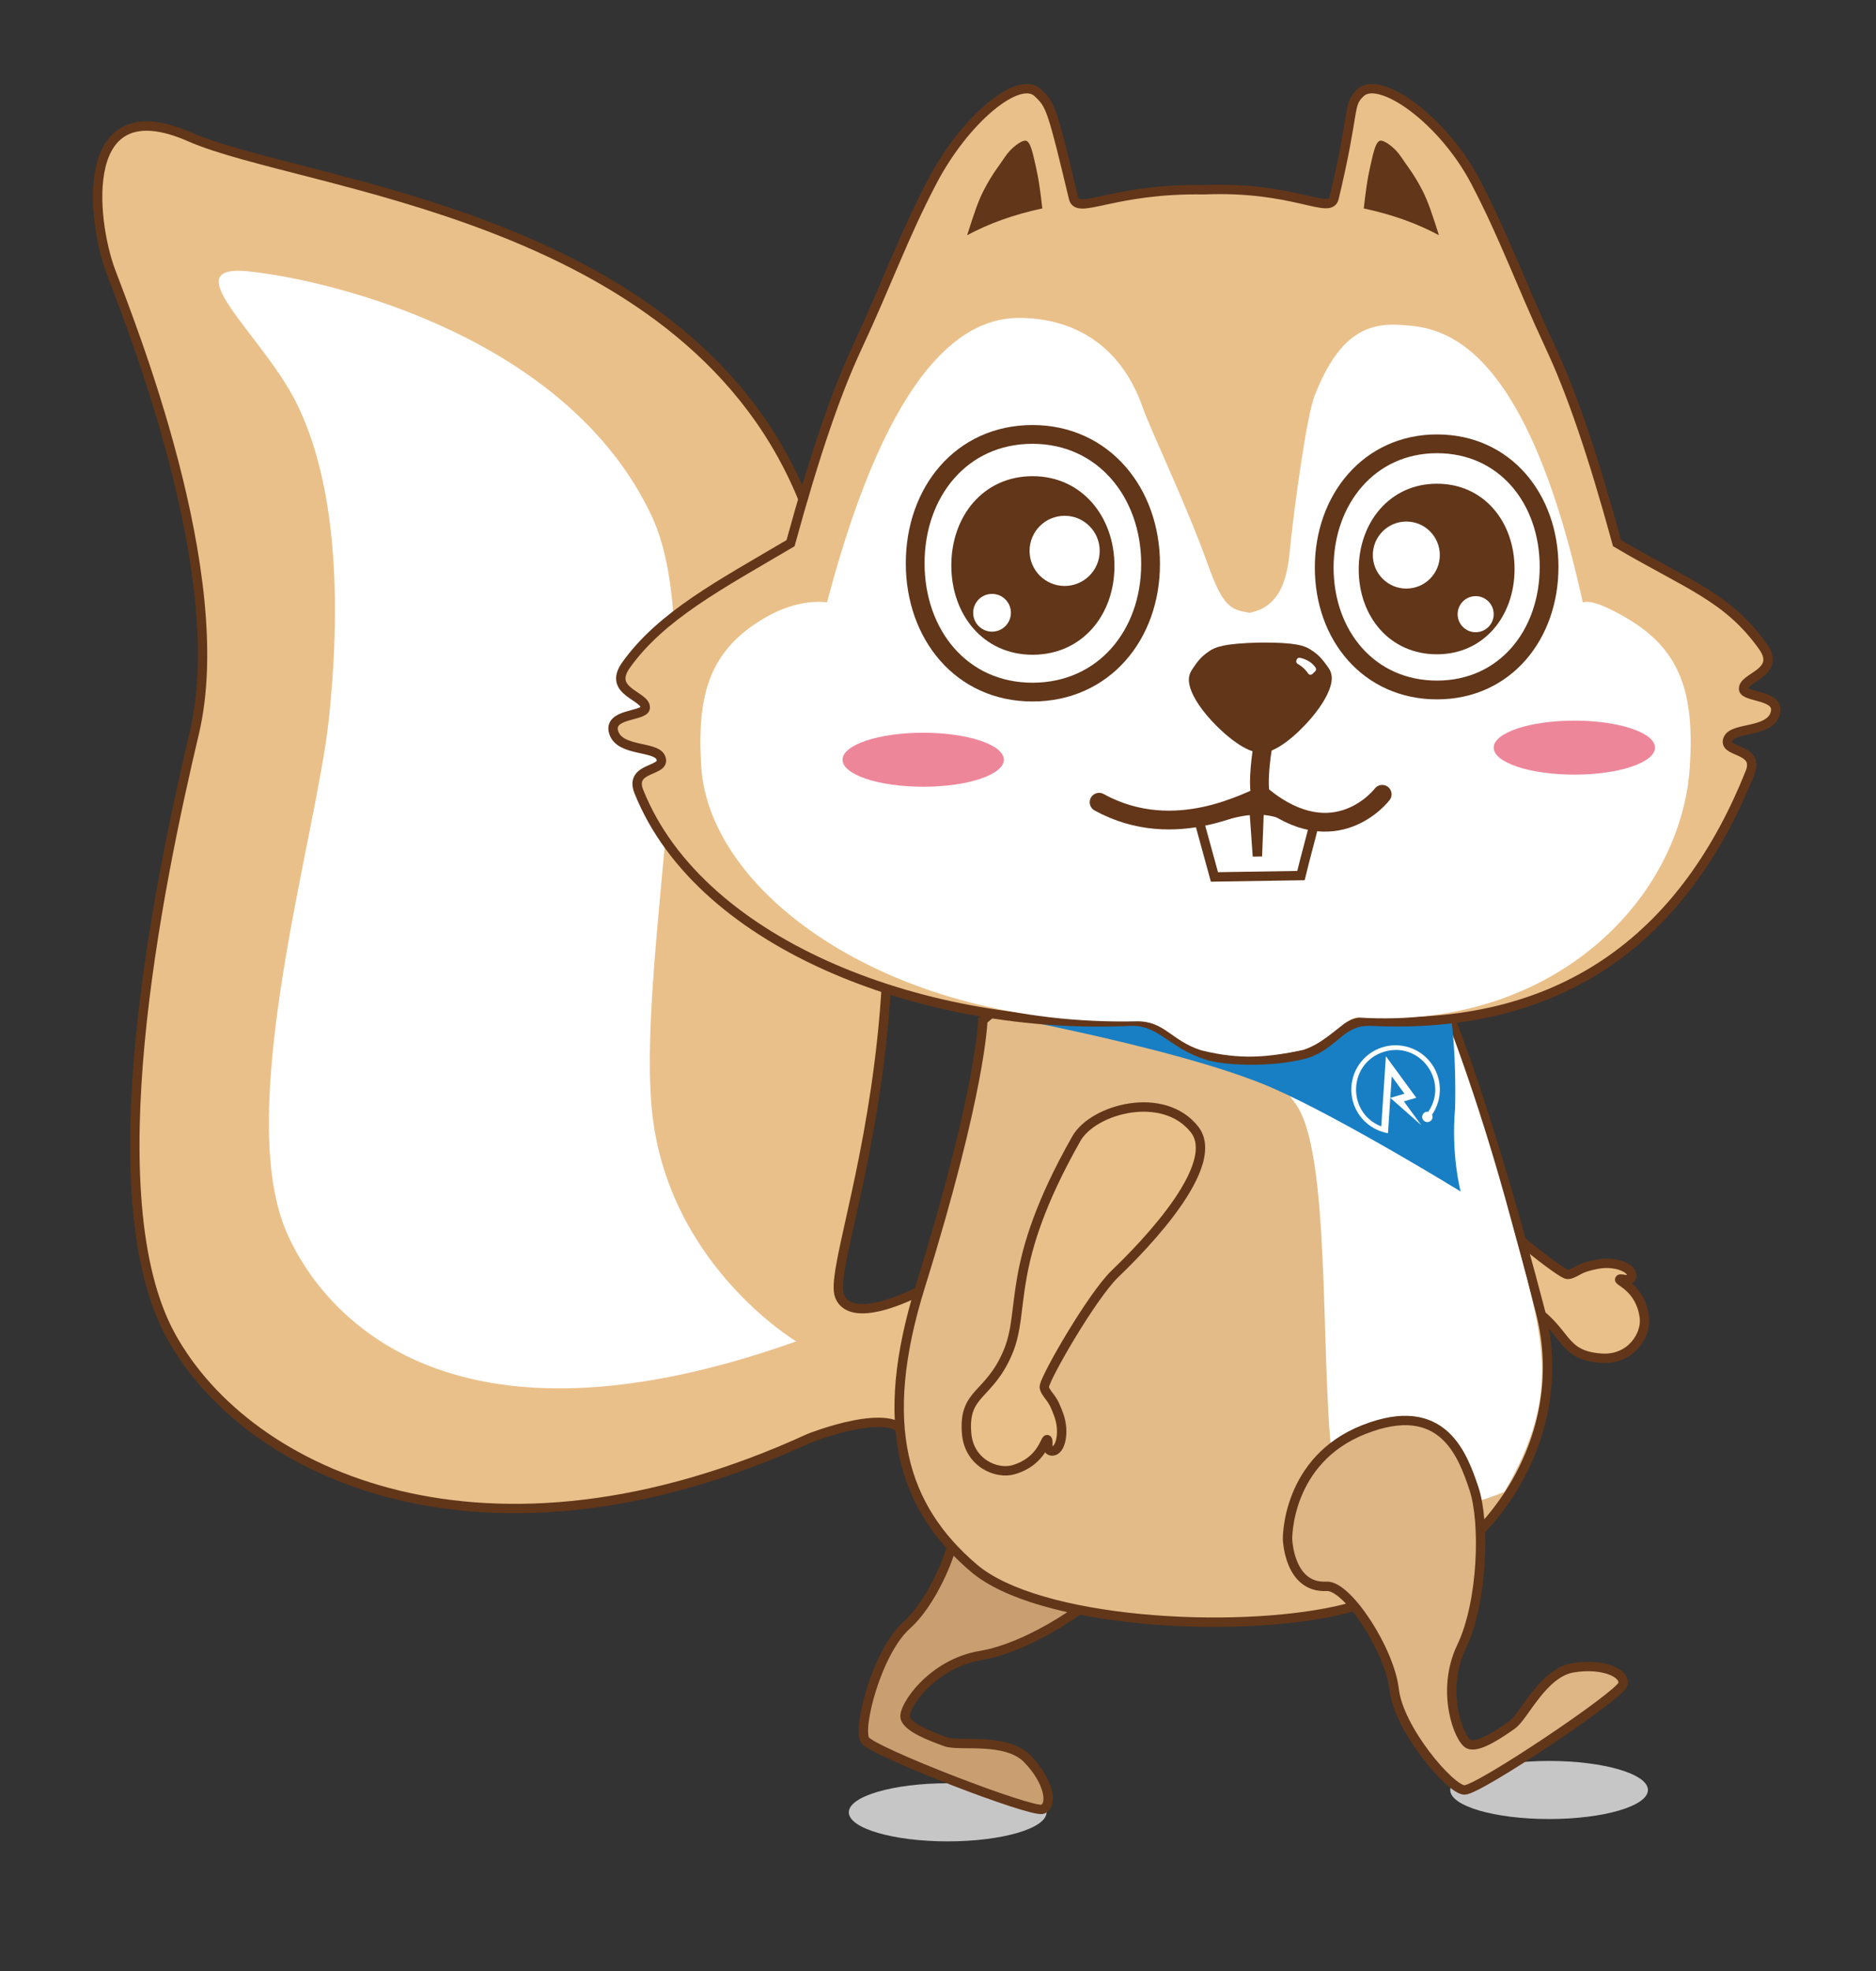 <?xml version="1.0" encoding="utf-8"?>
<!-- Generator: Adobe Illustrator 16.0.0, SVG Export Plug-In . SVG Version: 6.00 Build 0)  -->
<!DOCTYPE svg PUBLIC "-//W3C//DTD SVG 1.1//EN" "http://www.w3.org/Graphics/SVG/1.1/DTD/svg11.dtd">
<svg version="1.1" id="图层_1" xmlns="http://www.w3.org/2000/svg" xmlns:xlink="http://www.w3.org/1999/xlink" x="0px" y="0px"
	 width="200px" height="210px" viewBox="0 0 200 210" enable-background="new 0 0 200 210" xml:space="preserve">
<rect x="0" y="0" width="200" height="210" fill="#333333" stroke="none"/>
<g>
	<ellipse fill="#C7C6C6" cx="101.032" cy="193.093" rx="10.54" ry="3.095"/>
	<path fill="#EAC08A" stroke="#63361A" stroke-miterlimit="10" d="M156.316,126.549c1.981,2.76,9.455,8.735,10.659,9.204
		c0.326,0.127,0.851-0.178,1.274-0.408c0.637-0.346,1.173-0.476,2.021-0.646c1.888-0.379,3.79,0.39,3.688,1.242
		c-0.093,0.777-1.19,0.164-1.285,0.375c-0.095,0.213,2.216,0.929,2.631,4.033c0.249,1.859-1.42,4.58-4.585,4.36
		c-4.432-0.308-3.47-2.916-7.83-5.62c-4.362-2.703-9.129-0.982-21.443-10.66c-2.888-2.269-3.749-9.98,0.925-12.613
		S155.436,125.324,156.316,126.549z"/>
	<path fill="#C99F72" stroke="#613619" stroke-miterlimit="10" d="M101.552,160.916c1.372,1.738-1.696,9.398-4.876,12.223
		c-3.18,2.823-5.29,11.026-4.445,12.27c0.846,1.242,17.737,7.758,18.901,7.357c1.163-0.399,0.693-3.021-1.592-5.36
		c-2.286-2.341-7.256-1.304-8.693-1.823c-1.437-0.52-4.128-1.499-4.351-2.602c-0.225-1.103,2.839-5.726,8.043-6.592
		c5.205-0.867,12.318-5.552,14.572-8.615c2.254-3.064,5.899-8.213-1.552-13.168c-7.452-4.955-14.273,0-14.273,0
		S99.052,157.749,101.552,160.916z"/>
	<ellipse fill="#C7C6C6" cx="165.148" cy="190.714" rx="10.54" ry="3.095"/>
	<path fill="#EAC08A" stroke="#613619" stroke-miterlimit="10" d="M96.685,153.055c-1.166-3.498-10.399,0.18-10.399,0.18
		c-34.316,15.715-59.816,4.099-68.066-10.901c-8.105-14.738-1.5-47.362,2.5-64.263c4-16.901-6.934-43.836-8.934-49.224
		c-2-5.388-3.566-19.529,8.434-14.263s52.285,8.002,65.066,37.804c19.489,45.446,2.435,81.196,4.225,85.696
		c1.361,3.421,8.91-0.735,8.91-0.735"/>
	<path fill="#FFFFFF" d="M30.467,131.083c-5.5-13.135,3.24-41.944,4.574-54.304c1.334-12.36,0.926-25.195-3.498-33.965
		c-3.645-7.223-13.18-14.763-4.992-13.897c8.667,0.916,33.917,6.916,42.917,26.039c6.329,13.447-1.472,46.325,0,62.992
		c1.473,16.666,15.417,24.968,15.417,24.968C45.552,156.916,33.295,137.833,30.467,131.083z"/>
	<path fill="#E3BB88" stroke="#613619" stroke-miterlimit="10" d="M107.115,106.708l-2.341,2.003c0,0-0.122,7.343-6.667,28.372
		c-4.596,14.769-1.877,23.5,5.692,29.971c6.868,5.873,27.67,7.04,38.799,4.546c15.696-3.517,25.243-18.017,21.62-31.887
		c-5.566-21.307-9.452-30.77-9.452-30.77L107.115,106.708z"/>
	<path fill="#FFFFFF" d="M161.134,130.083c-3.817-14.222-7.637-23.375-7.637-23.375l-15.445,2.835c0,0-3.834,3.039,0,7.973
		c3.834,4.933,2.697,26.414,3.927,37.567s18.396,3.875,18.396,3.875C166.707,148.124,164.438,142.393,161.134,130.083z"/>
	<path fill="#187FC4" d="M133.018,84.833h-8.735l-23.251,22.349c0,0,24.27,4.187,34.687,8.766c7.364,3.238,20,11,20,11
		s-1.04-3.868-0.593-8.864c0.137-5.442-0.358-9.14-0.358-9.14L133.018,84.833z"/>
	<path fill="#EAC08A" stroke="#63361A" stroke-miterlimit="10" d="M65.447,78.093c0.682,1.978,4.396,1.385,4.979,2.592
		c0.764,1.583-3.41,0.921-2.319,3.649c6.674,16.686,31.145,25.473,52.334,24.473c3.322-0.156,4.419,2.461,8.385,3.66
		c2.098,0.596,6.945,0.748,10.423-0.207c3.162-1.033,3.664-3.609,6.986-3.453c21.188,1,33.658-9.787,40.333-26.473
		c1.091-2.728-3.083-2.066-2.319-3.649c0.583-1.208,4.297-0.614,4.979-2.592c0.728-2.112-3.24-1.739-3.342-2.66
		c-0.146-1.316,4.092-1.705,2.046-4.57c-3.779-5.29-8.025-6.556-15.539-10.99c-2.608-9.526-4.882-16.092-7.057-20.759
		c-3.34-7.168-4.895-11.734-8.023-17.727c-3.484-6.673-10.229-11.407-12.259-9.521c-1.406,1.305-0.534,1.673-2.829,11.239
		c-0.444,1.847-4.242-1.282-13.853-0.888c-9.737-0.166-13.48,2.735-13.924,0.888c-2.296-9.566-2.423-9.934-3.829-11.239
		c-2.03-1.886-7.774,2.848-11.258,9.521c-3.129,5.993-4.684,10.559-8.024,17.727c-2.174,4.666-4.447,11.233-7.057,20.759
		c-7.514,4.434-13.761,7.701-17.539,12.99c-2.045,2.865,2.192,3.254,2.047,4.57C68.687,76.353,64.719,75.98,65.447,78.093z"/>
	<path fill="#613619" d="M145.39,22.206c3.115,0.671,5.707,1.619,8.014,2.853c-0.672-2.094-1.138-3.569-1.771-4.785
		c-0.965-1.85-1.52-2.435-2.237-3.52s-1.758-1.744-2.139-1.768c-0.382-0.023-0.646,0.385-1.018,2.062
		C145.968,18.277,145.777,18.831,145.39,22.206z"/>
	<path fill="#613619" d="M111.121,22.206c-3.116,0.671-5.707,1.619-8.014,2.853c0.672-2.094,1.138-3.569,1.771-4.785
		c0.965-1.85,1.52-2.435,2.237-3.52s1.758-1.744,2.139-1.768c0.382-0.023,0.646,0.385,1.018,2.062
		C110.543,18.277,110.733,18.831,111.121,22.206z"/>
	<g>
		<path fill="#FFFFFF" d="M74.752,81.614c0.863,14.033,20.929,27.756,46.407,27.204c2.994-0.063,3.726,2.096,6.932,3.096
			c4.174,1.027,7.058,0.745,10.846-0.053c2.875-0.971,4.532-3.533,5.883-3.447c20.982,1.334,34.474-12.766,35.337-26.799
			c0.472-7.667-0.909-12.367-6.786-15.789c-3.689-2.148-4.396-1.656-4.632-1.649c-6.361-28.94-15.618-29.283-19.342-29.556
			c-3.789-0.278-6.716,1.158-9.217,7.461c-0.93,2.34-2.237,12.407-2.586,15.75c-0.248,2.377-0.423,6.723-4.375,7.455
			c-2.044-0.333-2.817-0.581-4.5-5.274c-2.276-6.348-6.04-14.154-6.867-16.532c-2.489-7.153-7.899-9.608-13.219-9.608
			c-5.524,0-13.648,4.427-20.463,30.305c-0.235-0.007-2.941-0.499-6.631,1.649C75.662,69.248,74.281,73.949,74.752,81.614z"/>
	</g>
	<ellipse fill="#EE869A" cx="167.841" cy="79.656" rx="8.599" ry="2.877"/>
	<ellipse fill="#EE869A" cx="98.421" cy="80.947" rx="8.599" ry="2.877"/>
	<g>
		<path fill="none" stroke="#613619" stroke-width="2" stroke-miterlimit="10" d="M110.072,46.286
			c7.582,0,12.591,6.224,12.591,13.805c0,7.582-5.009,13.649-12.591,13.649c-7.581,0-12.505-6.144-12.505-13.726
			S102.491,46.287,110.072,46.286z"/>
		<path fill="#613619" d="M110.086,50.735c5.255,0,8.726,4.314,8.726,9.567c0,5.254-3.471,9.458-8.726,9.458
			c-5.254,0-8.666-4.258-8.666-9.512S104.832,50.735,110.086,50.735z"/>
		<circle fill="#FFFFFF" cx="113.5" cy="58.693" r="3.738"/>
		<circle fill="#FFFFFF" cx="105.761" cy="65.288" r="2.012"/>
	</g>
	<g>
		<path fill="none" stroke="#613619" stroke-width="2" stroke-miterlimit="10" d="M153.201,47.286
			c-7.243,0-12.027,5.947-12.027,13.189c0,7.243,4.784,13.039,12.027,13.039s11.947-5.87,11.947-13.113
			C165.148,53.158,160.444,47.286,153.201,47.286z"/>
		<path fill="#613619" d="M153.188,51.537c-5.02,0-8.335,4.12-8.335,9.139c0,5.019,3.315,9.036,8.335,9.036
			c5.019,0,8.279-4.068,8.279-9.087C161.468,55.605,158.207,51.537,153.188,51.537z"/>
		<circle fill="#FFFFFF" cx="149.928" cy="59.139" r="3.571"/>
		<circle fill="#FFFFFF" cx="157.32" cy="65.439" r="1.923"/>
	</g>
	<path fill="none" stroke="#63361A" stroke-width="2" stroke-linecap="round" stroke-linejoin="round" stroke-miterlimit="10" d="
		M134.473,85.066c-0.535-1.512,0.132-5.411,0.132-5.411"/>
	<g>
		<path fill="#613619" d="M139.663,69.178c0.583,0.354,0.916,0.668,1.163,0.938c0.247,0.269,0.409,0.492,0.665,0.842
			c0.257,0.35,0.609,0.828,0.447,1.752s-0.837,2.294-2.261,3.933c-1.425,1.64-3.598,3.548-5.192,3.573
			c-1.595,0.025-3.827-1.814-5.302-3.408c-1.476-1.594-2.193-2.942-2.383-3.86c-0.191-0.918,0.146-1.407,0.391-1.765
			s0.399-0.586,0.638-0.862c0.239-0.276,0.563-0.601,1.133-0.973c0.571-0.372,1.392-0.793,5.339-0.886
			C138.248,68.43,139.081,68.825,139.663,69.178z"/>
		<path fill="#FFFFFF" d="M139.918,71.805c-0.136,0.131-0.354,0.108-0.459-0.049c-0.1-0.15-0.239-0.331-0.413-0.499
			c-0.264-0.257-0.525-0.428-0.704-0.528c-0.13-0.073-0.184-0.227-0.133-0.366l0.03-0.083c0.05-0.137,0.189-0.22,0.332-0.195
			c0.256,0.044,0.679,0.163,1.138,0.486c0.257,0.181,0.437,0.402,0.545,0.564c0.082,0.122,0.064,0.285-0.042,0.387L139.918,71.805z"
			/>
	</g>
	<path fill="none" stroke="#613619" stroke-miterlimit="10" d="M127.802,87.357c0.634,2.308,1.035,3.769,1.67,6.077
		c3.073-0.049,6.148-0.097,9.223-0.145c0.563-2.327,0.921-3.472,1.483-5.799c-2.046-0.024-3.891-1.203-5.937-1.173
		c-0.063,1.638-0.127,3.277-0.19,4.915c-0.115-1.636-0.23-3.271-0.346-4.907C131.659,86.36,129.848,87.269,127.802,87.357z"/>
	<path fill="none" stroke="#63361A" stroke-width="2" stroke-linecap="round" stroke-linejoin="round" stroke-miterlimit="10" d="
		M117.173,85.474c8.193,4.504,16.233-0.383,17.422-0.643c7.801,6.359,12.761-0.2,12.761-0.2"/>
	<g>
		<g>
			<g>
				<path fill="#FFFFFF" d="M149.729,116.532c-0.452-0.618-0.905-1.236-1.357-1.854c-0.134,2.021-0.268,4.04-0.401,6.061
					c-2.065-0.36-3.645-2.038-3.879-4.121c-0.234-2.082,0.932-4.07,2.864-4.881c1.934-0.811,4.168-0.25,5.49,1.377
					c1.322,1.626,1.413,3.929,0.223,5.654c0.243,0.523-0.378,1.021-0.835,0.67c-0.457-0.352-0.136-1.08,0.432-0.979
					c2.242-3.296-0.925-7.573-4.732-6.392c-3.807,1.183-3.994,6.502-0.279,7.947c0.165-2.492,0.331-4.984,0.496-7.476
					c1.079,1.476,2.158,2.948,3.238,4.424c-0.441,0.128-0.882,0.256-1.323,0.384c0.619,0.846,1.237,1.69,1.856,2.535
					c-1.101-0.97-2.201-1.939-3.301-2.908C148.723,116.826,149.226,116.68,149.729,116.532z"/>
			</g>
		</g>
	</g>
	<path fill="#DEB686" stroke="#613619" stroke-miterlimit="10" d="M141.433,169.014c2.211-0.125,6.72,6.787,7.204,11.012
		c0.483,4.226,5.985,10.666,7.488,10.688s16.54-10.063,16.882-11.244s-2.074-2.303-5.303-1.777
		c-3.228,0.527-5.234,5.191-6.486,6.069s-3.6,2.519-4.631,2.067c-1.03-0.451-3.054-5.614-0.774-10.372s2.532-13.271,1.319-16.876
		c-1.214-3.605-3.334-9.546-11.671-6.294c-8.336,3.252-8.198,11.682-8.198,11.682S137.403,169.241,141.433,169.014z"/>
	<path fill="#EAC08A" stroke="#63361A" stroke-miterlimit="10" d="M118.838,135.747c-2.431,2.373-7.216,10.66-7.497,11.921
		c-0.077,0.342,0.304,0.816,0.595,1.2c0.438,0.575,0.647,1.087,0.942,1.899c0.657,1.81,0.185,3.807-0.675,3.834
		c-0.782,0.024-0.34-1.153-0.563-1.216c-0.224-0.062-0.584,2.33-3.591,3.207c-1.801,0.525-4.742-0.716-5-3.878
		c-0.361-4.426,2.362-3.867,4.38-8.585c2.017-4.718-0.401-9.172,7.315-22.801c1.81-3.196,9.305-5.206,12.61-0.981
		C130.659,124.573,119.917,134.693,118.838,135.747z"/>
</g>
</svg>
